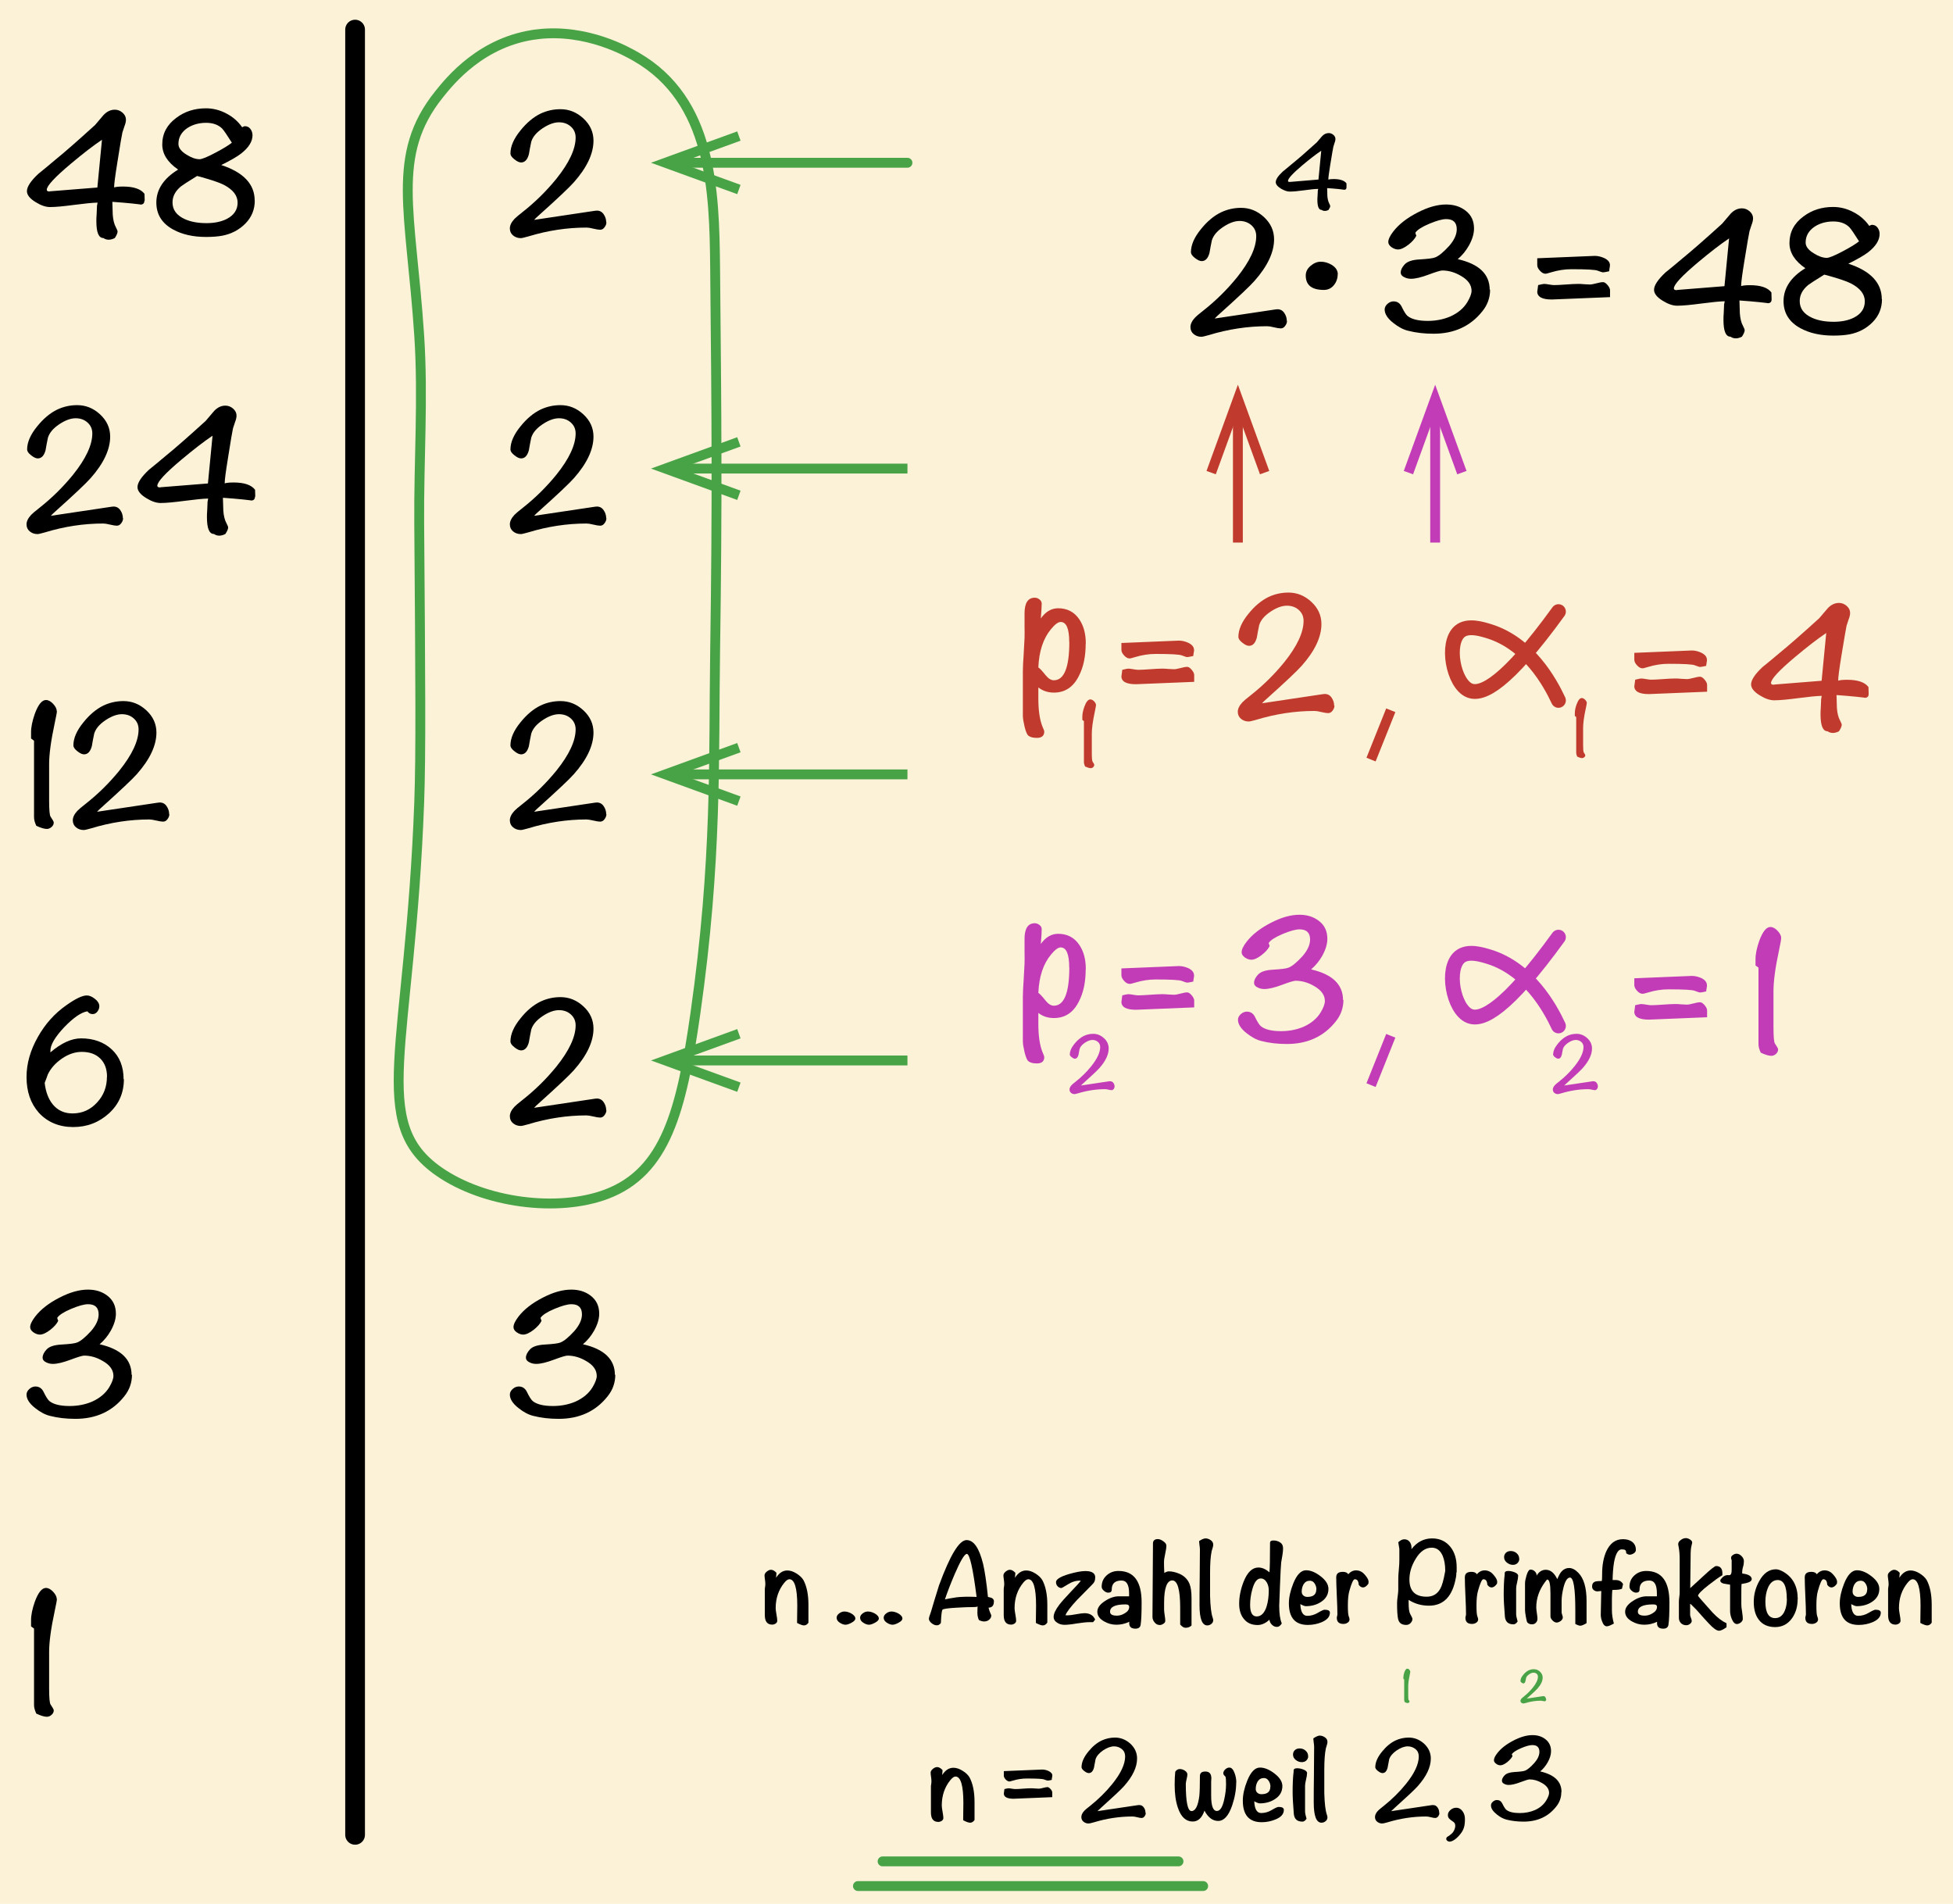 <?xml version="1.0" encoding="UTF-8"?>
<svg id="Ebene_1" data-name="Ebene 1" xmlns="http://www.w3.org/2000/svg" viewBox="0 0 198 193">
  <rect width="198" height="193" fill="#fbf2d8"/>
  <g>
    <path d="M14.64,20.34c0,.27-.14.4-.41.4.12,0-.15-.04-.82-.11-.6-.06-1.27-.12-2.02-.17.01.44.02.88.04,1.31.04.52.14.95.32,1.27.11.21.17.36.17.43,0,.15-.09.37-.28.66-.21.11-.42.17-.62.17s-.38-.06-.54-.17c-.48,0-.71-.57-.71-1.71,0-.16,0-.41.03-.74.02-.33.03-.58.03-.74,0-.05,0-.12.03-.21.02-.09.03-.15.03-.19-.51.01-1.3.09-2.37.23-1.07.14-1.88.22-2.45.22-.42,0-.91-.16-1.44-.49-.6-.36-.9-.74-.9-1.12,0-.45.39-1.04,1.16-1.76.59-.47,1.17-.96,1.74-1.44.93-.75,2.26-1.92,4.01-3.51.29-.34.57-.68.86-1.01.34-.36.72-.54,1.14-.54.29,0,.55.1.78.3.23.2.35.44.35.71,0,.19-.05.41-.15.66l-.21.64c-.05.2-.23,1.23-.52,3.09-.21,1.3-.32,2.12-.32,2.48.19-.06.49-.09.9-.09,1.09,0,1.81.25,2.18.74l.02.7ZM10.35,14.16c-.88.59-1.93,1.4-3.17,2.44-1.62,1.36-2.44,2.24-2.44,2.64,0,.11.09.17.26.17l.11-.02,4.76-.38.47-4.86Z"/>
    <path d="M25.83,20.33c0,.91-.32,1.69-.95,2.33-.63.64-1.41,1.05-2.33,1.23-.48.09-1.02.13-1.65.13-1.31,0-2.43-.25-3.34-.75-1.14-.62-1.71-1.54-1.71-2.74,0-1.32.74-2.44,2.21-3.34-1.08-.74-1.61-1.59-1.61-2.55,0-1.1.48-2,1.43-2.7.85-.64,1.85-.96,3-.96.71,0,1.4.17,2.06.52.66.34,1.2.81,1.61,1.4.14-.08.23-.11.26-.11.24,0,.43.09.57.27.14.18.22.4.22.65,0,.64-.39,1.26-1.16,1.86-.4.31-1.07.7-2.01,1.16,2.26.74,3.39,1.94,3.39,3.6ZM24.09,20.55c0-.73-.47-1.33-1.41-1.82-.45-.23-1.24-.49-2.38-.81-.06-.02-.17-.05-.32-.08-.94.58-1.48.93-1.63,1.05-.58.48-.86,1.02-.86,1.63,0,.75.41,1.31,1.24,1.69.61.28,1.35.41,2.21.41.8,0,1.49-.14,2.06-.43.72-.38,1.09-.92,1.09-1.65ZM23.51,14.47c-.49-.78-.82-1.26-.99-1.44-.4-.39-.94-.58-1.63-.58s-1.34.17-1.88.52c-.61.41-.92.95-.92,1.62,0,.39.27.75.81,1.08.49.31.93.47,1.33.47.25,0,.81-.23,1.67-.69.79-.42,1.32-.75,1.61-.99Z"/>
    <path d="M12.48,52.52c0,.18-.06.35-.19.52-.12.17-.27.25-.45.25-.15,0-.38-.04-.68-.11-.31-.08-.54-.11-.7-.11-1.98,0-3.94.3-5.91.9-.39.11-.64.17-.75.17-.3,0-.56-.09-.78-.27-.22-.18-.33-.42-.33-.72s.16-.63.47-.96c.11-.12.39-.36.84-.71,1.28-1.01,2.41-2.13,3.41-3.36,1.3-1.62,1.95-3.02,1.95-4.18,0-.46-.17-.83-.5-1.12s-.73-.42-1.19-.42c-.51,0-1.07.21-1.68.62-.61.41-.98.86-1.13,1.35-.09.42-.17.85-.24,1.27-.15.55-.41.83-.79.83-.19,0-.42-.11-.68-.32-.27-.21-.4-.41-.4-.58,0-.74.34-1.52,1.03-2.36.62-.77,1.3-1.34,2.02-1.69.64-.3,1.31-.45,2.02-.45.88,0,1.65.31,2.33.94.68.63,1.02,1.38,1.02,2.25,0,1.31-.66,2.72-1.99,4.22-.45.51-1.63,1.63-3.54,3.34-.19.16-.35.32-.49.47l6.15-.92c.06-.01.13-.02.21-.02.29,0,.52.12.69.37.17.24.26.52.26.82Z"/>
    <path d="M25.85,50.34c0,.27-.14.4-.41.4.12,0-.15-.04-.82-.11-.6-.06-1.27-.12-2.02-.17.01.44.02.88.04,1.31.04.52.14.95.32,1.27.11.21.17.36.17.43,0,.15-.09.37-.28.66-.21.11-.42.17-.62.17s-.38-.06-.54-.17c-.48,0-.71-.57-.71-1.71,0-.16,0-.41.03-.74.02-.33.03-.58.03-.74,0-.05,0-.12.03-.21.02-.09.03-.15.03-.19-.51.01-1.3.09-2.37.23-1.07.14-1.88.22-2.45.22-.42,0-.91-.16-1.44-.49-.6-.36-.9-.74-.9-1.12,0-.45.39-1.04,1.16-1.76.59-.47,1.17-.96,1.74-1.44.93-.75,2.26-1.92,4.01-3.51.29-.34.57-.68.86-1.01.34-.36.72-.54,1.14-.54.29,0,.55.1.78.3.23.2.35.44.35.71,0,.19-.05.41-.15.66l-.21.64c-.05.2-.23,1.23-.52,3.09-.21,1.3-.32,2.12-.32,2.48.19-.06.49-.09.9-.09,1.09,0,1.81.25,2.18.74l.02.7ZM21.56,44.16c-.88.59-1.93,1.4-3.17,2.44-1.62,1.36-2.44,2.24-2.44,2.64,0,.11.09.17.26.17l.11-.02,4.76-.38.47-4.86Z"/>
    <path d="M5.77,72.08c0,.14-.08.56-.23,1.26-.38,1.76-.56,3.14-.56,4.12v3.68c0,.97.05,1.52.15,1.65.21.31.32.51.32.58,0,.18-.07.33-.22.46-.14.13-.3.2-.48.2-.26,0-.62-.11-1.07-.32-.15-.33-.23-.61-.23-.86v-7.76l-.3-.23v-.6c-.01-.52.12-1.17.39-1.93.34-.91.71-1.37,1.12-1.37.24,0,.48.13.72.38.24.26.37.5.37.74Z"/>
    <path d="M17.17,82.52c0,.18-.06.35-.19.52-.12.17-.27.25-.45.25-.15,0-.38-.04-.68-.11-.31-.07-.54-.11-.7-.11-1.98,0-3.94.3-5.91.9-.39.11-.64.17-.75.17-.3,0-.56-.09-.78-.27-.22-.18-.33-.42-.33-.72s.16-.63.47-.96c.11-.12.39-.36.84-.71,1.28-1.01,2.41-2.13,3.41-3.36,1.3-1.62,1.95-3.02,1.95-4.18,0-.46-.17-.83-.5-1.12s-.73-.42-1.19-.42c-.51,0-1.07.21-1.68.62-.61.41-.98.86-1.13,1.35-.09.42-.17.85-.24,1.27-.15.55-.41.83-.79.83-.19,0-.42-.11-.68-.32-.27-.21-.4-.41-.4-.58,0-.74.34-1.52,1.03-2.36.62-.77,1.3-1.34,2.02-1.69.64-.3,1.31-.45,2.02-.45.88,0,1.65.31,2.33.94.68.63,1.02,1.38,1.02,2.25,0,1.31-.66,2.72-1.99,4.22-.45.51-1.63,1.62-3.54,3.34-.19.16-.35.32-.49.47l6.15-.92c.06-.01.13-.02.21-.02.29,0,.52.12.69.37.17.24.26.52.26.82Z"/>
    <path d="M12.56,109.39c0,1.39-.5,2.54-1.51,3.47-1.01.92-2.22,1.39-3.63,1.39s-2.61-.49-3.49-1.46c-.83-.94-1.24-2.14-1.24-3.61,0-1.37.39-2.73,1.16-4.08.73-1.29,1.67-2.35,2.85-3.18.94-.67,1.64-1.01,2.1-1.01.26,0,.54.12.83.35.29.23.44.48.44.74,0,.2-.07.38-.2.55-.13.17-.29.25-.48.25-.21,0-.39-.09-.53-.28-.61.09-1.39.62-2.34,1.6-.96,1.02-1.43,1.83-1.41,2.43v.13c1.11-.95,2.15-1.42,3.11-1.42,1.27,0,2.31.38,3.11,1.12s1.2,1.76,1.2,3.02ZM10.85,109.16c0-.79-.23-1.41-.69-1.86-.46-.45-1.08-.67-1.87-.67-.67,0-1.34.22-2,.67s-1.14.99-1.44,1.61c-.06.19-.17.48-.32.86.1.9.37,1.62.8,2.16.5.62,1.17.94,2.02.94,1,0,1.83-.38,2.5-1.12.66-.71.99-1.58.99-2.59Z"/>
    <path d="M13.38,139.35c0,.82-.26,1.56-.79,2.21-1.2,1.51-2.85,2.27-4.95,2.27-.94,0-1.79-.1-2.57-.3-.5-.12-1-.39-1.5-.79-.59-.46-.88-.92-.88-1.37,0-.21.1-.4.29-.57.19-.17.4-.25.61-.25.36,0,.63.17.81.51.24.5.44.82.6.96.41.34,1.1.51,2.06.51.82,0,1.59-.15,2.29-.45.77-.35,1.36-.84,1.74-1.48.27-.46.41-.84.41-1.12,0-.6-.36-1.11-1.09-1.52-.61-.36-1.24-.54-1.88-.54-.18,0-.64.14-1.39.42s-1.34.42-1.78.42c-.24,0-.46-.05-.66-.15-.25-.11-.38-.27-.38-.49,0-.26.14-.54.41-.83.27-.29.77-.45,1.48-.49.88-.05,1.41-.12,1.61-.21.38-.15.84-.54,1.41-1.16.51-.59.77-1.15.77-1.69,0-.69-.36-1.03-1.07-1.03-.4,0-.97.16-1.71.47-.74.31-1.21.61-1.41.9v.06s.03.1.09.26c-.14.29-.4.59-.79.9-.43.33-.78.49-1.07.49-.21,0-.43-.08-.65-.23s-.33-.33-.33-.53c0-.27.17-.63.51-1.07.55-.71,1.36-1.35,2.43-1.9,1.07-.56,2.04-.83,2.92-.83.79,0,1.44.21,1.97.62.57.44.86,1.04.86,1.82,0,.53-.17,1.09-.51,1.71-.31.55-.69,1.01-1.14,1.39,2.16.49,3.24,1.53,3.24,3.11Z"/>
    <path d="M5.77,162.08c0,.14-.08.56-.23,1.26-.38,1.76-.56,3.14-.56,4.12v3.68c0,.97.05,1.52.15,1.65.21.31.32.51.32.58,0,.18-.07.33-.22.46-.14.13-.3.2-.48.2-.26,0-.62-.11-1.07-.32-.15-.33-.23-.61-.23-.86v-7.76l-.3-.22v-.6c-.01-.52.12-1.17.39-1.93.34-.91.71-1.37,1.12-1.37.24,0,.48.13.72.38.24.26.37.5.37.74Z"/>
  </g>
  <g>
    <path d="M61.48,22.52c0,.18-.06.35-.19.52-.12.17-.27.25-.45.25-.15,0-.38-.04-.68-.11-.31-.08-.54-.11-.7-.11-1.98,0-3.94.3-5.91.9-.39.11-.64.17-.75.17-.3,0-.56-.09-.78-.27-.22-.18-.33-.42-.33-.72s.16-.63.47-.96c.11-.12.39-.36.84-.71,1.28-1.01,2.41-2.13,3.41-3.36,1.3-1.62,1.95-3.02,1.95-4.18,0-.46-.17-.83-.5-1.12s-.73-.42-1.19-.42c-.51,0-1.07.21-1.68.62-.61.41-.98.86-1.13,1.35-.09.42-.17.85-.24,1.27-.15.55-.41.83-.79.83-.19,0-.42-.11-.68-.32-.27-.21-.4-.41-.4-.58,0-.74.34-1.52,1.03-2.36.62-.77,1.3-1.34,2.02-1.69.64-.3,1.31-.45,2.02-.45.88,0,1.65.31,2.33.94.68.63,1.02,1.38,1.02,2.25,0,1.31-.66,2.72-1.99,4.22-.45.51-1.63,1.63-3.54,3.34-.19.16-.35.32-.49.47l6.15-.92c.06-.01.13-.02.21-.02.29,0,.52.12.69.37.17.24.26.52.26.82Z"/>
    <path d="M61.48,52.52c0,.18-.06.35-.19.52-.12.17-.27.25-.45.25-.15,0-.38-.04-.68-.11-.31-.08-.54-.11-.7-.11-1.98,0-3.94.3-5.91.9-.39.11-.64.17-.75.17-.3,0-.56-.09-.78-.27-.22-.18-.33-.42-.33-.72s.16-.63.47-.96c.11-.12.39-.36.84-.71,1.28-1.01,2.41-2.13,3.41-3.36,1.3-1.62,1.95-3.02,1.95-4.18,0-.46-.17-.83-.5-1.12s-.73-.42-1.19-.42c-.51,0-1.07.21-1.68.62-.61.41-.98.86-1.13,1.35-.09.42-.17.85-.24,1.27-.15.55-.41.83-.79.83-.19,0-.42-.11-.68-.32-.27-.21-.4-.41-.4-.58,0-.74.34-1.52,1.03-2.36.62-.77,1.3-1.34,2.02-1.69.64-.3,1.31-.45,2.02-.45.88,0,1.65.31,2.33.94.68.63,1.02,1.38,1.02,2.25,0,1.31-.66,2.72-1.99,4.22-.45.51-1.63,1.63-3.54,3.34-.19.16-.35.32-.49.47l6.15-.92c.06-.01.13-.02.21-.02.29,0,.52.12.69.37.17.24.26.52.26.82Z"/>
    <path d="M61.48,82.52c0,.18-.06.35-.19.52-.12.17-.27.25-.45.25-.15,0-.38-.04-.68-.11-.31-.07-.54-.11-.7-.11-1.98,0-3.94.3-5.91.9-.39.11-.64.17-.75.17-.3,0-.56-.09-.78-.27-.22-.18-.33-.42-.33-.72s.16-.63.47-.96c.11-.12.39-.36.84-.71,1.28-1.01,2.41-2.13,3.41-3.36,1.3-1.62,1.95-3.02,1.95-4.18,0-.46-.17-.83-.5-1.12s-.73-.42-1.19-.42c-.51,0-1.07.21-1.68.62-.61.41-.98.86-1.13,1.35-.09.42-.17.85-.24,1.27-.15.55-.41.83-.79.83-.19,0-.42-.11-.68-.32-.27-.21-.4-.41-.4-.58,0-.74.34-1.52,1.03-2.36.62-.77,1.3-1.34,2.02-1.69.64-.3,1.31-.45,2.02-.45.88,0,1.65.31,2.33.94.68.63,1.02,1.38,1.02,2.25,0,1.31-.66,2.72-1.99,4.22-.45.51-1.63,1.62-3.54,3.34-.19.16-.35.32-.49.47l6.15-.92c.06-.01.13-.02.21-.02.29,0,.52.12.69.37.17.24.26.52.26.82Z"/>
    <path d="M61.48,112.52c0,.18-.06.35-.19.52-.12.17-.27.25-.45.25-.15,0-.38-.04-.68-.11-.31-.07-.54-.11-.7-.11-1.98,0-3.94.3-5.91.9-.39.11-.64.17-.75.17-.3,0-.56-.09-.78-.27-.22-.18-.33-.42-.33-.72s.16-.63.47-.96c.11-.12.39-.36.84-.71,1.28-1.01,2.41-2.13,3.41-3.36,1.3-1.62,1.95-3.02,1.95-4.18,0-.46-.17-.83-.5-1.12s-.73-.42-1.19-.42c-.51,0-1.07.21-1.68.62-.61.41-.98.86-1.13,1.35-.09.43-.17.85-.24,1.28-.15.55-.41.83-.79.83-.19,0-.42-.11-.68-.32-.27-.21-.4-.41-.4-.58,0-.74.34-1.52,1.03-2.36.62-.78,1.3-1.34,2.02-1.69.64-.3,1.31-.45,2.02-.45.88,0,1.65.31,2.33.94.68.62,1.02,1.38,1.02,2.25,0,1.31-.66,2.72-1.99,4.22-.45.51-1.63,1.62-3.54,3.34-.19.16-.35.32-.49.47l6.15-.92c.06-.01.13-.02.21-.02.29,0,.52.12.69.37.17.24.26.52.26.82Z"/>
    <path d="M62.38,139.35c0,.82-.26,1.56-.79,2.21-1.2,1.51-2.85,2.27-4.95,2.27-.94,0-1.79-.1-2.57-.3-.5-.12-1-.39-1.5-.79-.59-.46-.88-.92-.88-1.37,0-.21.1-.4.29-.57.19-.17.4-.25.61-.25.36,0,.63.17.81.51.24.5.44.82.6.96.41.34,1.1.51,2.06.51.82,0,1.59-.15,2.29-.45.77-.35,1.36-.84,1.74-1.48.27-.46.41-.84.41-1.12,0-.6-.36-1.11-1.09-1.52-.61-.36-1.24-.54-1.88-.54-.18,0-.64.14-1.39.42s-1.34.42-1.78.42c-.24,0-.46-.05-.66-.15-.25-.11-.38-.27-.38-.49,0-.26.14-.54.41-.83.27-.29.77-.45,1.48-.49.88-.05,1.41-.12,1.61-.21.38-.15.84-.54,1.41-1.16.51-.59.77-1.15.77-1.69,0-.69-.36-1.03-1.07-1.03-.4,0-.97.16-1.71.47-.74.31-1.21.61-1.41.9v.06s.03.1.09.26c-.14.29-.4.59-.79.9-.43.33-.78.49-1.07.49-.21,0-.43-.08-.65-.23s-.33-.33-.33-.53c0-.27.17-.63.51-1.07.55-.71,1.36-1.35,2.43-1.9,1.07-.56,2.04-.83,2.92-.83.79,0,1.44.21,1.97.62.57.44.86,1.04.86,1.82,0,.53-.17,1.09-.51,1.71-.31.55-.69,1.01-1.14,1.39,2.16.49,3.24,1.53,3.24,3.11Z"/>
  </g>
  <g>
    <path d="M130.48,32.52c0,.18-.06.35-.19.52-.12.17-.27.25-.45.25-.15,0-.38-.04-.68-.11-.31-.08-.54-.11-.7-.11-1.98,0-3.94.3-5.91.9-.39.11-.64.17-.75.17-.3,0-.56-.09-.78-.27-.22-.18-.33-.42-.33-.72s.16-.63.47-.96c.11-.12.39-.36.84-.71,1.28-1.01,2.41-2.13,3.41-3.36,1.3-1.62,1.95-3.02,1.95-4.18,0-.46-.17-.83-.5-1.12-.33-.28-.73-.42-1.19-.42-.51,0-1.07.21-1.68.62s-.98.86-1.13,1.35c-.09.42-.17.85-.24,1.27-.15.55-.41.83-.79.83-.19,0-.42-.11-.69-.32-.27-.21-.4-.41-.4-.58,0-.74.34-1.52,1.03-2.36.62-.77,1.3-1.34,2.03-1.69.64-.3,1.31-.45,2.02-.45.88,0,1.65.31,2.33.94.68.63,1.02,1.38,1.02,2.25,0,1.31-.66,2.72-1.99,4.22-.45.51-1.63,1.63-3.54,3.34-.19.16-.35.32-.49.47l6.15-.92c.06-.01.13-.02.21-.02.29,0,.52.12.69.37.17.24.26.52.26.82Z"/>
    <path d="M135.62,27.79c0,.43-.13.8-.39,1.12-.26.32-.6.48-1.01.48-1.23,0-1.84-.49-1.84-1.46,0-.38.16-.7.49-.98s.67-.42,1.03-.42c.39,0,.76.11,1.11.32.41.25.62.57.62.96Z"/>
    <path d="M151.07,29.35c0,.83-.26,1.56-.79,2.21-1.2,1.51-2.85,2.27-4.95,2.27-.94,0-1.79-.1-2.57-.3-.5-.12-1-.39-1.5-.79-.59-.46-.88-.92-.88-1.37,0-.21.1-.4.29-.57.19-.17.4-.25.61-.25.36,0,.63.17.81.51.24.5.44.82.6.96.41.34,1.1.51,2.06.51.82,0,1.59-.15,2.29-.45.78-.35,1.36-.84,1.74-1.48.27-.46.41-.84.41-1.12,0-.6-.36-1.11-1.09-1.52-.61-.36-1.24-.54-1.88-.54-.17,0-.64.14-1.39.42s-1.34.42-1.78.42c-.24,0-.46-.05-.66-.15-.25-.11-.38-.27-.38-.49,0-.26.14-.54.41-.83.28-.29.77-.45,1.48-.49.88-.05,1.41-.12,1.61-.21.38-.15.84-.54,1.41-1.16.51-.59.77-1.15.77-1.69,0-.69-.36-1.03-1.07-1.03-.4,0-.97.16-1.71.47-.74.31-1.21.61-1.41.9v.06s.03.1.09.26c-.14.29-.4.59-.79.9-.43.33-.78.49-1.07.49-.21,0-.43-.08-.65-.23-.22-.16-.33-.33-.33-.53,0-.27.17-.63.51-1.07.55-.71,1.36-1.35,2.43-1.9,1.07-.56,2.04-.83,2.92-.83.79,0,1.44.21,1.97.62.58.44.86,1.04.86,1.82,0,.52-.17,1.09-.51,1.71-.31.55-.69,1.01-1.14,1.39,2.16.49,3.24,1.52,3.24,3.11Z"/>
    <path d="M163.22,26.86c0,.09-.01.19-.04.32-.02.16-.04.27-.04.32-.33.07-.53.11-.62.11-.07,0-.26-.06-.54-.17-.24-.1-1.12-.15-2.66-.15-.7,0-1.39.11-2.08.32l-.21.06c-.16.05-.28.08-.34.08-.19,0-.38-.1-.56-.3-.19-.2-.28-.39-.28-.58v-.69c3.84-.16,5.78-.24,5.83-.24.33,0,.65.08.98.23.38.19.56.42.56.71ZM163.22,30.12c-3.8.16-5.76.24-5.89.24-.99,0-1.48-.27-1.48-.81,0,.05.03-.17.09-.65.33-.08.53-.12.6-.12.11,0,.28.02.51.06.22.04.39.06.51.06.26,0,.66-.02,1.2-.06.54-.04.94-.06,1.22-.06.14,0,.34,0,.61.03.27.02.47.03.59.03.15,0,.37-.04.67-.12.29-.08.52-.12.67-.12.14,0,.29.1.46.3.17.2.25.38.25.52v.69Z"/>
    <path d="M179.61,30.34c0,.27-.14.4-.41.4.12,0-.15-.04-.83-.11-.6-.06-1.27-.12-2.02-.17.01.44.02.88.04,1.31.04.52.14.95.32,1.27.11.21.17.36.17.43,0,.15-.09.37-.28.66-.21.11-.42.17-.62.17s-.38-.06-.54-.17c-.48,0-.71-.57-.71-1.71,0-.16,0-.41.03-.74.02-.33.03-.58.03-.74,0-.05,0-.12.03-.21s.03-.15.03-.19c-.51.01-1.3.09-2.37.23-1.07.14-1.88.22-2.45.22-.42,0-.91-.16-1.44-.49-.6-.36-.9-.74-.9-1.12,0-.45.39-1.04,1.16-1.76.59-.47,1.17-.96,1.74-1.44.92-.75,2.26-1.92,4.01-3.51.29-.34.58-.68.86-1.01.34-.36.72-.54,1.14-.54.29,0,.55.1.78.3.23.2.35.44.35.71,0,.19-.05.41-.15.66l-.21.64c-.05.2-.23,1.23-.53,3.09-.21,1.3-.32,2.12-.32,2.48.19-.06.49-.09.9-.09,1.09,0,1.81.25,2.17.74l.02.7ZM175.31,24.16c-.88.59-1.93,1.4-3.17,2.44-1.62,1.36-2.44,2.24-2.44,2.64,0,.11.09.17.26.17l.11-.02,4.76-.38.47-4.86Z"/>
    <path d="M190.8,30.33c0,.91-.32,1.69-.95,2.33-.63.64-1.41,1.05-2.33,1.23-.48.09-1.03.13-1.65.13-1.31,0-2.42-.25-3.34-.75-1.14-.62-1.71-1.54-1.71-2.74,0-1.32.74-2.44,2.21-3.34-1.08-.74-1.61-1.59-1.61-2.55,0-1.1.47-2,1.42-2.7.85-.64,1.85-.96,3-.96.71,0,1.4.17,2.06.52.66.34,1.2.81,1.61,1.4.14-.08.22-.11.26-.11.24,0,.43.09.57.27s.22.4.22.65c0,.64-.39,1.26-1.16,1.86-.4.31-1.07.7-2.01,1.16,2.26.74,3.39,1.94,3.39,3.6ZM189.06,30.55c0-.73-.47-1.33-1.41-1.82-.45-.23-1.24-.49-2.38-.81-.06-.02-.17-.05-.32-.08-.94.58-1.48.93-1.63,1.05-.58.48-.86,1.02-.86,1.63,0,.75.41,1.31,1.24,1.69.61.28,1.35.41,2.21.41.8,0,1.49-.14,2.06-.43.73-.38,1.09-.92,1.09-1.65ZM188.48,24.47c-.49-.78-.82-1.26-.99-1.44-.4-.39-.94-.58-1.63-.58s-1.34.17-1.88.52c-.61.41-.92.95-.92,1.62,0,.39.27.75.81,1.08.49.31.93.47,1.33.47.25,0,.81-.23,1.67-.69.79-.42,1.32-.75,1.61-.99Z"/>
  </g>
  <path d="M110.07,65.24c0,1.27-.22,2.36-.67,3.24-.56,1.15-1.41,1.73-2.55,1.73-.61,0-1.14-.18-1.58-.52v1.12c0,1.2.14,2.14.41,2.83.12.27.19.45.19.52,0,.42-.25.64-.75.64-.38,0-.66-.07-.84-.21-.14-.09-.28-.4-.41-.94-.11-.48-.17-.84-.17-1.09v-4.52c0-.41.03-.98.08-1.69.05-.8.08-1.36.09-1.67.01-.31.01-.72,0-1.24v-1.26c0-1.06.35-1.59,1.04-1.59.17,0,.33.06.48.18s.22.26.22.42c0,.27-.03.77-.09,1.5.49-.69,1.08-1.03,1.76-1.03.92,0,1.64.38,2.14,1.12.44.65.66,1.46.66,2.44ZM108.4,65.07c0-1.35-.29-2.02-.87-2.02-.25,0-.58.24-.98.73-.78.94-1.21,2.23-1.28,3.88.14.08.38.34.74.79.28.34.55.51.83.51,1.04,0,1.57-1.29,1.57-3.88Z" fill="#c03b2d"/>
  <g>
    <path d="M121.06,65.86c0,.09-.01.19-.04.32-.03.16-.04.27-.04.32-.33.07-.53.11-.62.11-.08,0-.26-.06-.54-.17-.24-.1-1.12-.15-2.66-.15-.7,0-1.39.11-2.08.32l-.21.06c-.16.05-.28.08-.34.08-.19,0-.38-.1-.56-.3-.19-.2-.28-.39-.28-.58v-.69c3.84-.16,5.78-.24,5.83-.24.32,0,.65.08.97.23.38.19.56.42.56.71ZM121.06,69.12c-3.8.16-5.76.24-5.89.24-.99,0-1.48-.27-1.48-.81,0,.05.03-.17.09-.65.33-.08.53-.12.6-.12.11,0,.28.02.51.06.23.04.39.06.51.06.26,0,.66-.02,1.2-.06.54-.04.94-.06,1.22-.06.14,0,.34,0,.61.03.27.02.47.03.59.03.15,0,.37-.04.67-.12.29-.08.52-.12.67-.12.14,0,.29.1.46.3.17.2.25.38.25.52v.69Z" fill="#c03b2d"/>
    <path d="M135.29,71.52c0,.18-.06.35-.19.52-.12.17-.28.25-.45.25-.15,0-.38-.04-.69-.11-.31-.08-.54-.11-.7-.11-1.97,0-3.94.3-5.91.9-.39.11-.64.17-.75.17-.3,0-.56-.09-.78-.27-.22-.18-.33-.42-.33-.72s.16-.63.47-.96c.11-.12.39-.36.84-.71,1.28-1.01,2.41-2.13,3.41-3.36,1.3-1.62,1.95-3.02,1.95-4.18,0-.46-.17-.83-.5-1.12s-.73-.42-1.19-.42c-.51,0-1.07.21-1.68.62-.61.41-.98.86-1.13,1.35-.09.42-.17.85-.24,1.27-.15.55-.41.83-.79.83-.19,0-.42-.11-.68-.32-.27-.21-.4-.41-.4-.58,0-.74.34-1.52,1.03-2.36.62-.77,1.3-1.34,2.02-1.69.64-.3,1.31-.45,2.02-.45.88,0,1.65.31,2.33.94.68.63,1.02,1.38,1.02,2.25,0,1.31-.66,2.72-1.99,4.22-.45.51-1.63,1.63-3.54,3.34-.19.16-.35.32-.49.47l6.15-.92c.06-.01.13-.02.21-.02.29,0,.52.12.69.37.17.24.26.52.26.82Z" fill="#c03b2d"/>
  </g>
  <path d="M111.11,71.5c0,.07-.04.3-.12.67-.2.94-.3,1.67-.3,2.2v1.96c0,.52.03.81.08.88.11.17.17.27.17.31,0,.09-.04.18-.11.25-.08.07-.16.1-.25.1-.14,0-.33-.06-.57-.17-.08-.17-.12-.33-.12-.46v-4.14l-.16-.12v-.32c0-.28.06-.62.21-1.03.18-.49.38-.73.6-.73.13,0,.26.07.39.2.13.14.19.27.19.4Z" fill="#c03b2d"/>
  <line x1="36" y1="3" x2="36" y2="186" fill="none" stroke="#000" stroke-linecap="round" stroke-miterlimit="10" stroke-width="2"/>
  <path d="M54.5,3.47c-5.65.67-8.88,4.71-10,6.11-4.92,6.15-2.84,11.79-2,24.43.42,6.35-.05,12.73,0,19.09.12,15.64.18,23.45,0,28.25-.93,25.04-5.15,32.43,2,37.41,4.56,3.18,12.04,4.17,17,2.29,5.98-2.27,7.59-8.44,9-18.32,2.22-15.6,1.84-25.81,2-36.65.23-15.72.15-23.46,0-38.94-.08-7.85-.32-16.96-8-21.38-.88-.51-5.01-2.88-10-2.29Z" fill="none" stroke="#48a346" stroke-miterlimit="10"/>
  <g>
    <line x1="92" y1="16.5" x2="68.83" y2="16.5" fill="none" stroke="#48a346" stroke-linecap="round" stroke-linejoin="round"/>
    <polygon points="74.74 13.32 75.08 14.26 68.92 16.5 75.08 18.74 74.74 19.68 66 16.5 74.74 13.32" fill="#48a346"/>
  </g>
  <g>
    <line x1="125.5" y1="55" x2="125.5" y2="41.83" fill="none" stroke="#c03b2d" stroke-miterlimit="10"/>
    <polygon points="128.68 47.74 127.74 48.08 125.5 41.92 123.26 48.08 122.32 47.74 125.5 39 128.68 47.74" fill="#c03b2d"/>
  </g>
  <g>
    <line x1="145.5" y1="55" x2="145.5" y2="41.83" fill="none" stroke="#c23bb7" stroke-miterlimit="10"/>
    <polygon points="148.68 47.74 147.74 48.08 145.5 41.92 143.26 48.08 142.32 47.74 145.5 39 148.68 47.74" fill="#c23bb7"/>
  </g>
  <g>
    <line x1="92" y1="47.5" x2="68.83" y2="47.5" fill="none" stroke="#48a346" stroke-miterlimit="10"/>
    <polygon points="74.74 44.32 75.08 45.26 68.92 47.5 75.08 49.74 74.74 50.68 66 47.5 74.74 44.32" fill="#48a346"/>
  </g>
  <g>
    <line x1="92" y1="78.5" x2="68.83" y2="78.5" fill="none" stroke="#48a346" stroke-miterlimit="10"/>
    <polygon points="74.74 75.32 75.08 76.26 68.92 78.5 75.08 80.74 74.74 81.68 66 78.5 74.74 75.32" fill="#48a346"/>
  </g>
  <g>
    <line x1="92" y1="107.5" x2="68.83" y2="107.5" fill="none" stroke="#48a346" stroke-miterlimit="10"/>
    <polygon points="74.74 104.32 75.08 105.26 68.92 107.5 75.08 109.74 74.74 110.68 66 107.5 74.74 104.32" fill="#48a346"/>
  </g>
  <g>
    <path d="M173.06,66.86c0,.09-.01.19-.04.32-.03.16-.04.27-.04.32-.33.07-.53.11-.62.11-.08,0-.26-.06-.54-.17-.24-.1-1.12-.15-2.66-.15-.7,0-1.39.11-2.08.32l-.21.06c-.16.05-.28.08-.34.08-.19,0-.38-.1-.56-.3-.19-.2-.28-.39-.28-.58v-.69c3.84-.16,5.78-.24,5.83-.24.32,0,.65.08.97.23.38.19.56.42.56.71ZM173.06,70.12c-3.8.16-5.76.24-5.89.24-.99,0-1.48-.27-1.48-.81,0,.05.03-.17.09-.65.33-.08.53-.12.6-.12.11,0,.28.02.51.06.23.04.39.06.51.06.26,0,.66-.02,1.2-.06.54-.04.94-.06,1.22-.06.14,0,.34,0,.61.03.27.02.47.03.59.03.15,0,.37-.04.67-.12.29-.08.52-.12.67-.12.14,0,.29.1.46.3.17.2.25.38.25.52v.69Z" fill="#c03b2d"/>
    <path d="M189.45,70.34c0,.27-.14.4-.41.4.12,0-.15-.04-.83-.11-.6-.06-1.27-.12-2.02-.17.01.44.02.88.04,1.31.04.52.14.95.32,1.27.11.21.17.36.17.43,0,.15-.09.37-.28.66-.21.11-.42.17-.62.17s-.38-.06-.54-.17c-.47,0-.71-.57-.71-1.71,0-.16,0-.41.03-.74.02-.33.03-.58.03-.74,0-.05,0-.12.03-.21.02-.09.03-.15.03-.19-.51.01-1.3.09-2.37.23-1.07.14-1.88.22-2.45.22-.43,0-.91-.16-1.44-.49-.6-.36-.9-.74-.9-1.12,0-.45.39-1.04,1.16-1.76.59-.47,1.17-.96,1.74-1.44.92-.75,2.26-1.92,4.01-3.51.29-.34.58-.68.86-1.01.34-.36.72-.54,1.14-.54.29,0,.55.1.78.3.23.2.35.44.35.71,0,.19-.05.41-.15.66l-.21.64c-.05.2-.22,1.23-.53,3.09-.21,1.3-.32,2.12-.32,2.48.19-.06.49-.09.9-.09,1.09,0,1.81.25,2.17.74l.02.7ZM185.16,64.16c-.88.59-1.93,1.4-3.17,2.44-1.62,1.36-2.44,2.24-2.44,2.64,0,.11.09.17.26.17l.11-.02,4.76-.38.47-4.86Z" fill="#c03b2d"/>
  </g>
  <path d="M113,110.15c0,.08-.03.16-.09.24-.06.08-.13.12-.21.12-.07,0-.18-.02-.32-.05-.14-.03-.25-.05-.33-.05-.92,0-1.84.14-2.76.42-.18.05-.3.08-.35.08-.14,0-.26-.04-.36-.13-.1-.08-.15-.2-.15-.34s.07-.29.22-.45c.05-.06.18-.17.39-.33.59-.47,1.13-.99,1.59-1.57.61-.76.91-1.41.91-1.95,0-.22-.08-.39-.23-.52-.15-.13-.34-.2-.55-.2-.24,0-.5.1-.78.29-.28.19-.46.4-.53.63-.04.2-.08.4-.11.59-.07.26-.19.39-.37.39-.09,0-.19-.05-.32-.15-.13-.1-.19-.19-.19-.27,0-.34.16-.71.48-1.1.29-.36.61-.62.95-.79.3-.14.61-.21.94-.21.41,0,.77.15,1.09.44.32.29.48.64.48,1.05,0,.61-.31,1.27-.93,1.97-.21.24-.76.76-1.65,1.56-.09.08-.16.15-.23.22l2.87-.43s.06,0,.1,0c.13,0,.24.06.32.17.08.11.12.24.12.38Z" fill="#c23bb7"/>
  <path d="M162,110.15c0,.08-.03.16-.09.24-.06.08-.13.12-.21.12-.07,0-.18-.02-.32-.05-.14-.03-.25-.05-.33-.05-.92,0-1.84.14-2.76.42-.18.05-.3.08-.35.08-.14,0-.26-.04-.36-.13-.1-.08-.15-.2-.15-.34s.07-.29.22-.45c.05-.06.18-.17.39-.33.59-.47,1.13-.99,1.59-1.57.61-.76.91-1.41.91-1.95,0-.22-.08-.39-.23-.52-.15-.13-.34-.2-.55-.2-.24,0-.5.1-.78.29-.28.19-.46.4-.53.63-.04.2-.08.4-.11.59-.07.26-.19.39-.37.39-.09,0-.19-.05-.32-.15-.13-.1-.19-.19-.19-.27,0-.34.16-.71.48-1.1.29-.36.61-.62.95-.79.3-.14.61-.21.94-.21.41,0,.77.15,1.09.44.32.29.48.64.48,1.05,0,.61-.31,1.27-.93,1.97-.21.24-.76.76-1.65,1.56-.09.08-.16.15-.23.22l2.87-.43s.06,0,.1,0c.13,0,.24.06.32.17.08.11.12.24.12.38Z" fill="#c23bb7"/>
  <path d="M160.87,71.28c0,.06-.04.26-.11.59-.18.82-.26,1.46-.26,1.93v1.71c0,.46.02.71.07.77.1.15.15.24.15.27,0,.08-.03.15-.1.21-.07.06-.14.09-.22.09-.12,0-.29-.05-.5-.15-.07-.15-.1-.29-.1-.4v-3.62l-.14-.1v-.28c0-.24.05-.55.18-.9.16-.43.33-.64.53-.64.11,0,.22.06.34.18.11.12.17.23.17.35Z" fill="#c03b2d"/>
  <path d="M158,62c-5.27,7.28-7.74,8.5-9,8-1.67-.66-2.43-4.82-1-6,.82-.68,2.22-.24,3,0,3.98,1.25,6.13,5.13,7,7" fill="none" stroke="#c03b2d" stroke-linecap="round" stroke-miterlimit="10" stroke-width="1.5"/>
  <path d="M139,77c.67-1.67,1.33-3.33,2-5" fill="none" stroke="#c03b2d" stroke-miterlimit="10"/>
  <g>
    <path d="M121.06,98.86c0,.09-.01.19-.04.32-.03.16-.04.27-.04.32-.33.08-.53.11-.62.11-.08,0-.26-.06-.54-.17-.24-.1-1.12-.15-2.66-.15-.7,0-1.39.11-2.08.32l-.21.06c-.16.05-.28.07-.34.07-.19,0-.38-.1-.56-.3s-.28-.39-.28-.58v-.69c3.84-.16,5.78-.24,5.83-.24.32,0,.65.08.97.22.38.19.56.43.56.71ZM121.06,102.12c-3.8.16-5.76.24-5.89.24-.99,0-1.48-.27-1.48-.81,0,.05.03-.17.09-.65.33-.08.53-.12.6-.12.11,0,.28.02.51.06.23.04.39.06.51.06.26,0,.66-.02,1.2-.06.54-.04.94-.06,1.22-.06.14,0,.34,0,.61.03.27.02.47.03.59.03.15,0,.37-.04.67-.12.29-.08.52-.12.67-.12.14,0,.29.1.46.3.17.2.25.38.25.52v.69Z" fill="#c23bb7"/>
    <path d="M136.2,101.35c0,.82-.26,1.56-.79,2.21-1.2,1.51-2.85,2.27-4.95,2.27-.94,0-1.79-.1-2.57-.3-.5-.12-1-.39-1.5-.79-.59-.46-.88-.92-.88-1.37,0-.21.1-.4.29-.57.19-.17.4-.25.61-.25.36,0,.63.17.81.51.24.5.44.82.6.96.41.34,1.1.51,2.06.51.82,0,1.59-.15,2.29-.45.77-.35,1.36-.84,1.74-1.48.27-.46.41-.84.41-1.12,0-.6-.36-1.11-1.09-1.52-.61-.36-1.24-.54-1.88-.54-.18,0-.64.14-1.39.42s-1.34.42-1.78.42c-.24,0-.46-.05-.66-.15-.25-.11-.38-.27-.38-.49,0-.26.14-.54.41-.83.27-.29.77-.45,1.48-.49.88-.05,1.41-.12,1.61-.21.38-.15.84-.54,1.41-1.16.51-.59.77-1.15.77-1.69,0-.69-.36-1.03-1.07-1.03-.4,0-.97.16-1.71.47-.74.31-1.21.61-1.41.9v.06s.03.1.09.26c-.14.29-.4.59-.79.9-.42.33-.78.49-1.07.49-.21,0-.43-.08-.65-.23-.22-.16-.33-.33-.33-.53,0-.28.17-.63.51-1.07.55-.71,1.36-1.35,2.43-1.9,1.07-.56,2.04-.83,2.92-.83.79,0,1.44.21,1.97.62.58.44.86,1.04.86,1.82,0,.53-.17,1.09-.51,1.71-.31.55-.69,1.01-1.14,1.39,2.16.49,3.24,1.53,3.24,3.11Z" fill="#c23bb7"/>
  </g>
  <g>
    <path d="M173.06,99.86c0,.09-.01.19-.04.32-.03.16-.04.27-.04.32-.33.08-.53.11-.62.11-.08,0-.26-.06-.54-.17-.24-.1-1.12-.15-2.66-.15-.7,0-1.39.11-2.08.32l-.21.06c-.16.05-.28.07-.34.07-.19,0-.38-.1-.56-.3s-.28-.39-.28-.58v-.69c3.84-.16,5.78-.24,5.83-.24.32,0,.65.08.97.22.38.19.56.43.56.71ZM173.06,103.12c-3.8.16-5.76.24-5.89.24-.99,0-1.48-.27-1.48-.81,0,.05.03-.17.09-.65.33-.08.53-.12.6-.12.11,0,.28.02.51.06.23.04.39.06.51.06.26,0,.66-.02,1.2-.06.54-.04.94-.06,1.22-.06.14,0,.34,0,.61.03.27.02.47.03.59.03.15,0,.37-.04.67-.12.29-.08.52-.12.67-.12.14,0,.29.1.46.3.17.2.25.38.25.52v.69Z" fill="#c23bb7"/>
    <path d="M180.58,95.08c0,.14-.07.56-.22,1.26-.38,1.76-.56,3.14-.56,4.12v3.68c0,.97.05,1.53.15,1.65.21.31.32.51.32.58,0,.18-.07.33-.21.46-.14.13-.3.2-.48.2-.26,0-.62-.11-1.07-.32-.15-.32-.23-.61-.23-.86v-7.76l-.3-.22v-.6c-.01-.52.12-1.17.39-1.93.34-.91.71-1.37,1.12-1.37.24,0,.48.13.72.38s.37.5.37.74Z" fill="#c23bb7"/>
  </g>
  <path d="M110.07,98.24c0,1.28-.22,2.36-.67,3.24-.56,1.15-1.41,1.72-2.55,1.72-.61,0-1.14-.17-1.58-.52v1.12c0,1.2.14,2.14.41,2.83.12.28.19.45.19.53,0,.42-.25.64-.75.64-.38,0-.66-.07-.84-.21-.14-.09-.28-.4-.41-.94-.11-.48-.17-.84-.17-1.09v-4.52c0-.41.03-.97.08-1.69.05-.8.08-1.36.09-1.67s.01-.72,0-1.24v-1.26c0-1.06.35-1.59,1.04-1.59.17,0,.33.06.48.18s.22.26.22.42c0,.28-.03.78-.09,1.5.49-.69,1.08-1.03,1.76-1.03.92,0,1.64.38,2.14,1.12.44.65.66,1.46.66,2.44ZM108.4,98.07c0-1.35-.29-2.03-.87-2.03-.25,0-.58.24-.98.73-.78.94-1.21,2.23-1.28,3.88.14.08.38.34.74.79.28.34.55.51.83.51,1.04,0,1.57-1.29,1.57-3.88Z" fill="#c23bb7"/>
  <path d="M158,95c-5.27,7.28-7.74,8.5-9,8-1.67-.66-2.43-4.82-1-6,.82-.68,2.22-.24,3,0,3.98,1.25,6.13,5.13,7,7" fill="none" stroke="#c23bb7" stroke-linecap="round" stroke-miterlimit="10" stroke-width="1.5"/>
  <path d="M139,110c.67-1.67,1.33-3.33,2-5" fill="none" stroke="#c23bb7" stroke-miterlimit="10"/>
  <g>
    <path d="M98.81,184.48c-.12.19-.28.29-.46.29-.14,0-.38-.08-.7-.25v-.15c0-.18,0-.46.01-.81,0-.36.01-.62.01-.79,0-1.78-.27-2.68-.8-2.68-.15,0-.32.12-.51.35-.59.72-.88,1.58-.88,2.59,0,.14.03.35.08.63.05.28.08.49.08.63,0,.12-.05.21-.16.29-.11.07-.23.11-.35.11-.5,0-.75-.32-.75-.95v-2.61c0-.07,0-.16.03-.29.02-.13.02-.23.02-.29,0-.1-.01-.25-.04-.44s-.04-.33-.04-.42c0-.13.08-.26.23-.38.15-.12.29-.18.42-.18.18,0,.37.1.56.31l-.04.5c.31-.49.69-.74,1.14-.74.29,0,.6.1.92.3.33.2.56.42.71.67.34.63.51,1.47.51,2.5v1.81Z"/>
    <path d="M106.68,180.01c0,.06,0,.13-.03.21-.02.11-.02.18-.02.21-.22.05-.35.07-.41.07-.05,0-.17-.04-.36-.11-.16-.07-.75-.1-1.77-.1-.47,0-.93.07-1.39.21l-.14.04c-.11.03-.18.05-.22.05-.12,0-.25-.07-.38-.2-.12-.13-.19-.26-.19-.39v-.46c2.56-.11,3.85-.16,3.89-.16.22,0,.43.05.65.15.25.12.38.28.38.47ZM106.68,182.18c-2.53.11-3.84.16-3.92.16-.66,0-.99-.18-.99-.54,0,.03.02-.11.06-.44.22-.05.35-.08.4-.08.08,0,.19.01.34.04.15.02.26.04.34.04.18,0,.44-.01.8-.04.36-.03.63-.04.81-.04.09,0,.23,0,.41.02.18.01.31.02.39.02.1,0,.25-.03.44-.08.2-.05.34-.08.44-.08.09,0,.19.07.31.2s.17.25.17.35v.46Z"/>
    <path d="M116.16,183.78c0,.12-.04.23-.12.34-.08.11-.18.17-.3.17-.1,0-.25-.02-.46-.08-.2-.05-.36-.07-.47-.07-1.32,0-2.63.2-3.94.6-.26.07-.42.11-.5.11-.2,0-.37-.06-.52-.18-.15-.12-.22-.28-.22-.48s.1-.42.31-.64c.07-.08.26-.24.56-.47.85-.68,1.61-1.42,2.27-2.24.87-1.08,1.3-2.01,1.3-2.79,0-.31-.11-.56-.33-.74s-.49-.28-.79-.28c-.34,0-.71.14-1.12.41-.4.28-.66.58-.76.9-.06.28-.11.57-.16.85-.1.37-.28.55-.53.55-.12,0-.28-.07-.46-.21-.18-.14-.27-.27-.27-.39,0-.49.23-1.02.69-1.58.42-.52.87-.89,1.35-1.12.43-.2.88-.3,1.35-.3.58,0,1.1.21,1.56.62.45.42.68.92.68,1.5,0,.88-.44,1.81-1.33,2.81-.3.34-1.09,1.08-2.36,2.22-.12.11-.23.21-.33.31l4.1-.61s.09-.01.14-.01c.19,0,.35.08.46.24.12.16.17.34.17.54Z"/>
    <path d="M125.33,180.69c0,.75-.14,1.53-.41,2.33-.36,1.05-.83,1.57-1.42,1.57-.56,0-1.02-.35-1.39-1.04-.25.73-.65,1.1-1.19,1.1-.69,0-1.2-.47-1.51-1.42-.22-.65-.32-1.41-.32-2.29,0-.55.02-1,.06-1.34.12-.18.27-.27.46-.27.17,0,.34.05.51.16.17.11.26.24.26.39,0,.11-.03.27-.08.48-.05.21-.08.37-.08.48,0,1.83.19,2.75.58,2.75s.66-.51.79-1.53c.04-.38.06-1.05.06-2.01,0-.32.18-.47.55-.47.41,0,.61.23.61.69,0,.04,0,.1-.01.17,0,.08-.01.13-.01.16v1.41c0,1.05.19,1.57.58,1.57.33,0,.57-.38.74-1.15.12-.53.19-1.05.19-1.56,0-.43-.02-.69-.06-.76,0-.02-.05-.07-.14-.15-.05-.07-.08-.13-.08-.19,0-.15.07-.29.2-.41.13-.12.27-.18.42-.18.22,0,.4.2.54.6.11.31.16.61.16.9Z"/>
    <path d="M130.16,183.47c0,.42-.28.74-.85.97-.44.18-.9.28-1.39.28-1.28,0-1.92-.73-1.92-2.19,0-.6.15-1.27.44-2,.36-.9.79-1.35,1.3-1.35.46,0,.95.2,1.48.61s.79.83.79,1.27c0,.55-.25.99-.74,1.31-.43.29-.95.44-1.55.44-.12,0-.3-.07-.56-.21.03.79.27,1.19.7,1.19.37,0,.73-.1,1.08-.31s.58-.31.68-.31c.36,0,.54.1.54.3ZM128.8,181.11c0-.21-.06-.41-.18-.59s-.28-.28-.48-.28c-.28,0-.49.12-.64.36-.12.21-.19.46-.19.74,0,.16.05.29.16.39s.25.15.41.15c.61,0,.91-.25.91-.76Z"/>
    <path d="M132.51,179.76c0,.15-.03.36-.1.64-.07.27-.1.49-.1.64v2.58c0,.16.05.41.15.75-.13.19-.26.29-.42.29-.53,0-.82-.26-.87-.79-.08-.98-.12-1.71-.12-2.2,0-.82.03-1.52.1-2.07v-.12c0-.15.12-.23.35-.23.21,0,.41.04.62.12.26.09.4.23.4.4ZM132.63,178.01c0,.18-.06.33-.19.45-.12.12-.28.17-.46.17-.22,0-.42-.07-.61-.22s-.28-.33-.28-.55c0-.18.06-.33.19-.45.13-.12.29-.17.48-.17.23,0,.43.07.6.22s.26.33.26.56Z"/>
    <path d="M134.58,184.23c0,.15-.06.28-.18.38-.12.1-.26.16-.42.16-.53,0-.79-.69-.79-2.06,0-.62,0-1.56.02-2.81.01-1.25.02-2.19.02-2.81,0-.1-.01-.25-.04-.44-.02-.19-.04-.33-.04-.43.27-.18.49-.28.65-.28.18,0,.36.06.53.18s.25.27.25.46c0,.09-.02.2-.06.32-.06.2-.09.31-.1.33-.11.52-.16,1.25-.16,2.2v2.32c.03,1.05.11,1.78.26,2.2.04.12.06.21.06.27Z"/>
    <path d="M145.93,183.78c0,.12-.04.23-.12.34-.08.11-.18.17-.3.17-.1,0-.25-.02-.46-.08-.2-.05-.36-.07-.47-.07-1.32,0-2.63.2-3.94.6-.26.07-.42.11-.5.11-.2,0-.37-.06-.52-.18-.15-.12-.22-.28-.22-.48s.1-.42.31-.64c.08-.08.26-.24.56-.47.85-.68,1.61-1.42,2.27-2.24.87-1.08,1.3-2.01,1.3-2.79,0-.31-.11-.56-.33-.74s-.49-.28-.79-.28c-.34,0-.71.14-1.12.41-.4.28-.66.58-.76.9-.06.28-.11.57-.16.85-.1.37-.27.55-.52.55-.12,0-.28-.07-.46-.21-.18-.14-.27-.27-.27-.39,0-.49.23-1.02.69-1.58.42-.52.87-.89,1.35-1.12.42-.2.88-.3,1.35-.3.58,0,1.1.21,1.56.62.45.42.68.92.68,1.5,0,.88-.44,1.81-1.33,2.81-.3.34-1.09,1.08-2.36,2.22-.12.11-.23.21-.33.31l4.1-.61s.09-.01.14-.01c.19,0,.35.08.46.24.12.16.17.34.17.54Z"/>
    <path d="M146.79,183.99c0-.19.09-.36.26-.51.17-.15.37-.23.59-.23.24,0,.45.11.62.33.17.22.26.49.26.81,0,.35-.03.64-.1.86-.07.23-.18.44-.35.65-.17.22-.35.4-.56.56-.21.15-.4.23-.56.23-.13-.02-.23-.07-.29-.16-.06-.09-.05-.19.04-.31.17-.09.32-.2.47-.34.15-.13.25-.3.32-.51.04-.12.06-.24.04-.38-.01-.14-.09-.25-.23-.34s-.26-.18-.36-.28c-.1-.09-.15-.22-.15-.39Z"/>
    <path d="M158.29,181.67c0,.55-.17,1.04-.53,1.48-.8,1.01-1.9,1.51-3.3,1.51-.62,0-1.2-.07-1.71-.2-.33-.08-.67-.26-1-.53-.39-.31-.59-.61-.59-.91,0-.14.06-.27.19-.38s.26-.17.41-.17c.24,0,.42.11.54.34.16.33.29.54.4.64.28.23.73.34,1.38.34.55,0,1.06-.1,1.53-.3.52-.23.9-.56,1.16-.99.18-.31.28-.56.28-.75,0-.4-.24-.74-.73-1.01-.41-.24-.82-.36-1.25-.36-.12,0-.42.09-.92.28s-.9.28-1.19.28c-.16,0-.3-.03-.44-.1-.17-.08-.25-.18-.25-.33,0-.17.09-.36.28-.55.18-.19.51-.3.99-.33.58-.03.94-.08,1.08-.14.25-.1.56-.36.94-.78.34-.39.51-.77.51-1.12,0-.46-.24-.69-.71-.69-.27,0-.65.1-1.14.31-.49.21-.8.41-.94.6v.04s.02.07.06.17c-.09.19-.27.39-.52.6-.28.22-.52.33-.71.33-.14,0-.29-.05-.43-.16-.15-.11-.22-.22-.22-.36,0-.18.11-.42.34-.71.37-.48.91-.9,1.62-1.27.71-.37,1.36-.56,1.94-.56.53,0,.96.14,1.31.41.38.29.58.7.58,1.21,0,.35-.11.73-.34,1.14-.21.37-.46.67-.76.92,1.44.33,2.16,1.02,2.16,2.08Z"/>
  </g>
  <path d="M142.98,169.47s-.02.15-.06.33c-.1.47-.15.84-.15,1.1v.98c0,.26.01.41.04.44.06.08.09.13.09.15,0,.05-.02.09-.06.12-.04.04-.08.05-.13.05-.07,0-.17-.03-.29-.09-.04-.09-.06-.16-.06-.23v-2.07l-.08-.06v-.16c0-.14.03-.31.1-.52.09-.24.19-.36.3-.36.06,0,.13.03.19.1.06.07.1.13.1.2Z" fill="#48a346"/>
  <path d="M156.77,172.25s-.02.09-.05.14c-.03.05-.07.07-.12.07-.04,0-.1,0-.18-.03-.08-.02-.14-.03-.19-.03-.53,0-1.05.08-1.58.24-.1.03-.17.04-.2.04-.08,0-.15-.02-.21-.07-.06-.05-.09-.11-.09-.19s.04-.17.12-.25c.03-.03.1-.1.22-.19.34-.27.64-.57.91-.9.35-.43.52-.8.52-1.11,0-.12-.04-.22-.13-.3-.09-.07-.19-.11-.32-.11-.14,0-.29.06-.45.17-.16.11-.26.23-.3.36-.02.11-.04.23-.07.34-.04.15-.11.22-.21.22-.05,0-.11-.03-.18-.08-.07-.06-.11-.11-.11-.16,0-.2.09-.41.28-.63.17-.21.35-.36.54-.45.17-.08.35-.12.54-.12.23,0,.44.08.62.25.18.17.27.37.27.6,0,.35-.18.72-.53,1.12-.12.14-.44.43-.95.89-.05.04-.09.08-.13.12l1.64-.25s.04,0,.05,0c.08,0,.14.03.19.1s.07.14.07.22Z" fill="#48a346"/>
  <g>
    <path d="M81.97,164.48c-.12.19-.28.29-.46.29-.14,0-.38-.08-.7-.25v-.15c0-.18,0-.45.01-.81,0-.36.01-.62.01-.79,0-1.78-.27-2.68-.8-2.68-.15,0-.32.12-.51.35-.59.72-.88,1.58-.88,2.59,0,.14.03.35.08.63.05.28.08.49.08.63,0,.12-.05.21-.16.29-.11.07-.23.11-.35.11-.5,0-.75-.32-.75-.95v-2.61c0-.07,0-.17.03-.29.02-.13.02-.23.02-.29,0-.1-.01-.25-.04-.44-.03-.19-.04-.33-.04-.42,0-.13.08-.26.23-.38.15-.12.29-.18.42-.18.18,0,.37.1.56.31l-.04.5c.31-.49.69-.74,1.14-.74.29,0,.6.1.92.3s.56.42.71.67c.34.63.51,1.47.51,2.5v1.81Z"/>
    <path d="M86.72,164.07c0,.14-.12.28-.38.42-.25.14-.46.21-.62.21-.18,0-.38-.07-.59-.21-.21-.14-.31-.31-.31-.5,0-.17.09-.31.26-.44.17-.13.35-.19.53-.19.22,0,.46.07.7.2.27.16.41.33.41.53Z"/>
    <path d="M89.1,164.07c0,.14-.12.28-.38.42-.25.14-.46.21-.62.21-.18,0-.38-.07-.59-.21-.21-.14-.31-.31-.31-.5,0-.17.09-.31.26-.44.17-.13.35-.19.53-.19.22,0,.46.07.7.2.27.16.41.33.41.53Z"/>
    <path d="M91.49,164.07c0,.14-.12.28-.38.42-.25.14-.46.21-.62.21-.18,0-.38-.07-.59-.21-.21-.14-.31-.31-.31-.5,0-.17.09-.31.26-.44.17-.13.35-.19.53-.19.22,0,.46.07.7.2.27.16.41.33.41.53Z"/>
    <path d="M100.76,162.36c0,.4-.18.6-.54.61.04.19.13.45.28.78,0,.18-.08.33-.23.45-.14.12-.31.17-.5.17-.15,0-.33-.05-.52-.14-.11-.22-.16-.47-.16-.77,0-.08,0-.18.01-.33,0-.14.01-.25.01-.31,0,.06-.14.09-.41.09-.47,0-1.02.02-1.66.06-.92.05-1.42.12-1.49.21s-.13.54-.16,1.34c-.11.16-.25.24-.41.24-.18,0-.35-.07-.54-.22-.18-.15-.27-.3-.27-.47,0-.06.07-.29.22-.7.17-.59.44-1.48.81-2.66,1.12-3.06,2.05-4.59,2.79-4.59s1.28.81,1.68,2.42c.17.73.34,1.84.49,3.34.22.05.35.09.41.12.13.08.2.19.2.35ZM99.01,161.88c-.37-2.91-.7-4.36-.99-4.36-.23,0-.64.68-1.23,2.05-.42.98-.75,1.84-.99,2.56.27-.06.66-.13,1.19-.21.48-.06,1.15-.07,2.01-.04Z"/>
    <path d="M106.18,164.48c-.12.19-.28.29-.46.29-.14,0-.38-.08-.7-.25v-.15c0-.18,0-.45.01-.81,0-.36.01-.62.01-.79,0-1.78-.26-2.68-.79-2.68-.15,0-.32.12-.51.35-.59.72-.88,1.58-.88,2.59,0,.14.03.35.08.63.05.28.08.49.08.63,0,.12-.05.21-.16.29-.11.07-.22.11-.35.11-.5,0-.75-.32-.75-.95v-2.61c0-.07,0-.17.03-.29.02-.13.02-.23.02-.29,0-.1-.01-.25-.04-.44-.03-.19-.04-.33-.04-.42,0-.13.08-.26.23-.38.15-.12.29-.18.42-.18.18,0,.37.1.56.31l-.04.5c.31-.49.69-.74,1.14-.74.29,0,.6.1.92.3s.56.42.71.67c.34.63.51,1.47.51,2.5v1.81Z"/>
    <path d="M111.03,159.93c0,.18-.03.33-.1.45-.04.08-.13.18-.26.31-.49.49-.98.99-1.46,1.48-.67.72-1.07,1.24-1.19,1.57.08,0,.15.01.21.01.19,0,.48-.04.86-.11.38-.07.67-.11.86-.11.53,0,.89.22,1.08.65l-.21.26h-.34c-.3,0-.73.04-1.3.13-.57.1-.99.14-1.26.14s-.52-.07-.72-.2c-.25-.15-.38-.35-.38-.61,0-.31.19-.72.57-1.22.23-.3.63-.75,1.19-1.34.53-.55.87-.92,1-1.11h-.06c-.42-.01-.83.11-1.24.37-.41.25-.63.38-.66.38-.16,0-.29-.06-.4-.18-.11-.12-.16-.26-.16-.42,0-.28.43-.55,1.29-.81.73-.21,1.29-.31,1.69-.31.67,0,1,.22,1,.66Z"/>
    <path d="M115.74,162.44c0,1.08-.03,1.83-.1,2.27-.04.26-.22.39-.53.39-.47,0-.67-.23-.62-.7-.42.2-.85.3-1.3.3s-.85-.11-1.24-.33c-.47-.26-.7-.59-.7-.99s.27-.76.8-1.1c.48-.31.94-.46,1.36-.46h1.06v-.3c0-.87-.25-1.3-.77-1.3-.66,0-.99.31-.99.92,0,.21-.12.31-.35.31-.14,0-.29-.06-.44-.19-.15-.13-.23-.26-.23-.41,0-.47.17-.85.5-1.15.33-.3.73-.45,1.2-.45,1.57,0,2.35,1.06,2.35,3.19ZM114.48,162.89c0-.17-.12-.25-.38-.25-1.04,0-1.56.25-1.56.74,0,.27.23.4.69.4.28,0,.55-.08.8-.24.3-.17.45-.39.45-.65Z"/>
    <path d="M120.81,164.77c-.16.16-.37.24-.62.24-.17,0-.35-.11-.54-.33v-1.7c0-1.85-.27-2.77-.8-2.77s-.83.75-.83,2.24v.72c0,.12.02.31.06.57.04.25.06.44.06.57,0,.11-.06.21-.19.29-.13.09-.25.13-.36.13-.21,0-.39-.08-.53-.26-.15-.17-.22-.36-.22-.57l.05-7.24v-.19c0-.3.17-.45.5-.45.16,0,.34.07.55.22s.31.29.31.45c0,.18-.04.46-.12.82-.08.36-.12.63-.12.82,0,.23,0,.61.03,1.12.18-.11.34-.16.46-.16.33,0,.68.08,1.06.24.49.21.83.55,1.03,1.01.14.35.21.83.21,1.45v2.79Z"/>
    <path d="M123,164.23c0,.15-.06.28-.18.38-.12.1-.26.16-.42.16-.53,0-.79-.69-.79-2.06,0-.62,0-1.56.02-2.81.01-1.25.02-2.19.02-2.81,0-.1-.01-.25-.04-.44-.02-.19-.04-.33-.04-.43.27-.18.49-.27.65-.27.18,0,.36.06.53.18.17.12.25.27.25.46,0,.09-.02.2-.06.32-.06.2-.09.31-.1.33-.11.52-.16,1.25-.16,2.2v2.33c.03,1.05.11,1.78.26,2.2.04.12.06.21.06.27Z"/>
    <path d="M130.08,156.97c0,.18-.02.42-.07.71-.07.39-.11.62-.12.7-.03.26-.07,1.02-.12,2.29-.05,1.27-.08,1.97-.08,2.1,0,.8.09,1.4.26,1.8-.14.23-.3.35-.49.35s-.36-.07-.51-.22c-.15-.15-.23-.31-.25-.51-.39.36-.79.54-1.2.54-.61,0-1.08-.21-1.41-.64-.31-.38-.46-.89-.46-1.51,0-.73.15-1.48.45-2.24.38-.96.88-1.44,1.5-1.44.37,0,.74.16,1.12.49.04-.39.06-1.39.06-3,0-.15.11-.23.34-.23.27,0,.5.07.69.2.2.13.29.33.29.6ZM128.63,161.21c0-.28-.06-.54-.19-.78-.16-.28-.37-.42-.62-.42-.38,0-.66.37-.86,1.11-.15.53-.22,1.06-.22,1.58,0,.77.22,1.16.67,1.16s.8-.35,1.01-1.04c.14-.47.21-1,.21-1.61Z"/>
    <path d="M134.83,163.47c0,.42-.28.74-.85.98-.44.18-.9.27-1.39.27-1.28,0-1.92-.73-1.92-2.19,0-.6.15-1.27.44-2,.36-.9.79-1.35,1.3-1.35.46,0,.95.2,1.48.61s.79.83.79,1.28c0,.55-.25.99-.74,1.31-.43.29-.95.44-1.55.44-.12,0-.3-.07-.56-.21.03.79.27,1.19.7,1.19.37,0,.73-.1,1.08-.31.35-.21.58-.31.68-.31.36,0,.54.1.54.3ZM133.46,161.11c0-.21-.06-.41-.18-.59-.12-.19-.28-.28-.48-.28-.28,0-.49.12-.64.36-.12.21-.19.46-.19.74,0,.16.05.29.16.39.11.1.25.15.41.15.61,0,.91-.25.91-.76Z"/>
    <path d="M138.75,160.27c0,.06,0,.15-.02.27-.17.25-.36.38-.55.38-.16,0-.3-.09-.43-.27-.02-.38-.15-.56-.4-.56-.15,0-.33.4-.55,1.19-.1.35-.15.84-.15,1.46,0,.59.03.95.08,1.08.06.16.09.27.09.33,0,.14-.06.26-.19.34-.13.09-.27.13-.43.13-.45,0-.67-.21-.67-.62,0-.04,0-.1.03-.17.02-.08.03-.13.03-.16,0-.43-.02-1.06-.06-1.89-.04-.84-.06-1.46-.06-1.88,0-.38.22-.56.67-.56.27,0,.45.08.55.24.23-.26.5-.39.79-.39.2,0,.39.05.57.16.12.07.27.21.44.43.17.22.25.39.25.52Z"/>
    <path d="M147.65,159.39c0,.18-.01.35-.04.49-.33,1.92-1.24,2.89-2.74,2.89-.77,0-1.45-.2-2.06-.59v.26c0,.56.04.94.15,1.15.16.29.24.46.24.5,0,.17-.07.31-.19.44s-.28.19-.44.19c-.38,0-.63-.13-.76-.4-.08-.16-.12-.45-.15-.89-.02-.28-.02-.61-.02-.97,0-.14.02-.35.06-.64.04-.28.06-.5.06-.65v-.85c0-.25,0-.62.05-1.11s.06-.85.06-1.08v-1.12s-.04-.24-.11-.67c.21-.2.42-.3.61-.3.22,0,.4.08.53.24.13.16.2.36.2.59v.17c.55-.72,1.25-1.09,2.09-1.09.79,0,1.42.3,1.88.89.41.53.61,1.21.61,2.03v.53ZM146.52,159.19c0-.58-.09-1.07-.26-1.48-.24-.55-.61-.82-1.11-.82-.64,0-1.19.39-1.65,1.17-.41.68-.61,1.37-.61,2.06,0,1.16.58,1.74,1.75,1.74.62,0,1.08-.27,1.38-.81.17-.3.33-.85.47-1.64.03-.16.04-.23.04-.22Z"/>
    <path d="M151.79,160.27c0,.06,0,.15-.02.27-.17.25-.36.38-.55.38-.16,0-.3-.09-.43-.27-.02-.38-.15-.56-.4-.56-.15,0-.33.4-.55,1.19-.1.35-.15.84-.15,1.46,0,.59.03.95.08,1.08.06.16.09.27.09.33,0,.14-.06.26-.19.34-.13.09-.27.13-.43.13-.45,0-.67-.21-.67-.62,0-.04,0-.1.03-.17.02-.08.03-.13.03-.16,0-.43-.02-1.06-.06-1.89-.04-.84-.06-1.46-.06-1.88,0-.38.22-.56.67-.56.27,0,.45.08.55.24.23-.26.5-.39.79-.39.2,0,.39.05.57.16.12.07.27.21.44.43.17.22.25.39.25.52Z"/>
    <path d="M153.91,159.76c0,.15-.03.36-.1.64-.07.27-.1.49-.1.64v2.58c0,.16.05.41.15.75-.13.19-.26.29-.42.29-.53,0-.82-.26-.87-.79-.08-.97-.12-1.71-.12-2.2,0-.82.03-1.52.1-2.07v-.12c0-.15.12-.23.35-.23.21,0,.41.04.62.12.26.09.4.23.4.4ZM154.03,158.01c0,.18-.06.33-.19.45-.12.12-.28.17-.46.17-.22,0-.42-.08-.61-.23-.19-.15-.28-.33-.28-.55,0-.18.06-.33.19-.45.13-.12.29-.17.48-.17.23,0,.43.07.6.22.17.15.26.33.26.56Z"/>
    <path d="M160.85,164.54c-.28.17-.49.26-.64.26-.11,0-.27-.06-.5-.17v-1.38c0-2.22-.18-3.33-.54-3.33-.27,0-.49.34-.66,1.01-.12.49-.19.95-.19,1.36v1.15c0,.06.02.14.06.26.04.11.06.2.06.26,0,.13-.07.25-.21.36-.14.1-.28.16-.41.16-.14,0-.28-.07-.42-.21s-.21-.28-.21-.41v-2.33c0-.94-.11-1.41-.32-1.41-.03,0-.11.08-.22.24-.6.8-.9,1.66-.9,2.58,0,.13.02.33.06.58.04.25.06.44.06.57,0,.17-.05.3-.16.41-.1.11-.24.16-.41.16-.19,0-.35-.07-.46-.2-.04-.06-.09-.25-.15-.59-.05-.31-.08-.52-.08-.64v-2.72c0-.2.05-.46.15-.8.12-.4.26-.6.4-.6.17,0,.32.06.45.19.13.13.19.27.17.43.24-.4.55-.6.94-.6.47,0,.86.32,1.16.95.16-.38.3-.63.43-.77.21-.24.47-.36.77-.36s.62.16.94.49c.55.56.83,1.51.83,2.86v2.24Z"/>
    <path d="M165.85,157.11c0,.14-.07.26-.21.35s-.28.14-.42.14c-.11,0-.22-.05-.35-.15,0-.17-.04-.27-.1-.32-.06-.04-.18-.07-.36-.07-.36,0-.62.45-.78,1.34-.08.51-.13,1.1-.14,1.77h.31c.35,0,.6.14.75.41l-.11.47c-.16.08-.43.12-.82.12-.07,0-.12,0-.16.01-.02.27-.04.58-.04.9v1.14c0,.44.07.9.2,1.36-.33.18-.56.28-.71.28-.2,0-.36-.15-.47-.46-.1-.24-.15-.48-.15-.72,0-.15.02-.95.05-2.4-.27.03-.4.04-.39.04-.14,0-.27-.05-.38-.14-.11-.09-.16-.21-.16-.36,0-.26.11-.42.33-.5.12-.03.33-.05.65-.05.03-.08.04-.34.04-.76,0-.86.14-1.6.41-2.23.38-.83.94-1.25,1.69-1.25.38,0,.68.08.92.25.27.2.4.48.4.83Z"/>
    <path d="M169.25,162.44c0,1.08-.03,1.83-.1,2.27-.04.26-.22.39-.53.39-.47,0-.67-.23-.62-.7-.42.2-.85.3-1.3.3s-.85-.11-1.24-.33c-.47-.26-.7-.59-.7-.99s.27-.76.8-1.1c.48-.31.94-.46,1.36-.46h1.06v-.3c0-.87-.25-1.3-.77-1.3-.66,0-.99.31-.99.92,0,.21-.12.31-.35.31-.14,0-.29-.06-.44-.19-.15-.13-.23-.26-.23-.41,0-.47.17-.85.5-1.15.33-.3.73-.45,1.2-.45,1.57,0,2.35,1.06,2.35,3.19ZM167.99,162.89c0-.17-.12-.25-.38-.25-1.04,0-1.56.25-1.56.74,0,.27.23.4.69.4.28,0,.55-.08.8-.24.3-.17.45-.39.45-.65Z"/>
    <path d="M175.03,164.96c-.32.23-.57.35-.75.35-.24,0-.59-.25-1.05-.75-.33-.35-.65-.7-.96-1.06-.18-.22-.47-.52-.88-.91l-.04.02v1.1c0,.07.03.16.08.29.05.13.08.23.08.31,0,.12-.06.22-.18.31-.12.09-.24.13-.37.13-.22,0-.4-.07-.54-.21s-.21-.32-.21-.54v-1.65c0-.1.01-.25.04-.46.03-.2.04-.36.04-.46v-3.36c0-.51-.04-.92-.1-1.23-.03-.14-.05-.25-.05-.32,0-.16.1-.3.29-.43.17-.12.33-.17.5-.17.12,0,.26.05.41.14.15.1.22.2.22.32,0,.03-.03.15-.08.35-.05.2-.08.51-.08.92,0,.13-.01,1.25-.04,3.34.03-.03.48-.45,1.35-1.24.72-.67,1.14-1,1.27-1,.44,0,.66.27.64.81v.12c-.36.21-.82.54-1.39.99-.72.56-1.08.93-1.08,1.11,0,.02.23.28.68.79.43.48.69.78.8.9.5.53.97.88,1.41,1.08v.4Z"/>
    <path d="M177.59,160.09c0,.23-.34.38-1.03.48-.02.18-.02.6-.02,1.25v.83c0,.17.02.41.08.74.05.33.07.57.07.72,0,.13-.07.25-.2.36-.13.1-.27.16-.4.16-.21,0-.38-.18-.53-.54-.11-.28-.16-.54-.16-.8v-2.65c-.38-.06-.6-.1-.66-.11-.22-.07-.33-.16-.33-.29,0-.03,0-.07.02-.11.22-.31.46-.46.73-.46h.08s.06.01.07.01c.18,0,.26-.2.25-.61v-.91c-.04-.09-.06-.17-.06-.24,0-.11.06-.21.19-.29.13-.09.25-.13.37-.13.17,0,.34.08.5.24.16.16.24.33.24.52,0,.2-.03.4-.09.59-.06.2-.09.4-.08.61v.05c.65.07.97.27.97.6Z"/>
    <path d="M182.25,162.11c0,.75-.19,1.39-.56,1.92-.43.61-1.01.91-1.72.91s-1.29-.25-1.66-.75c-.34-.44-.51-1.04-.51-1.8s.19-1.46.56-2.12c.43-.79,1-1.19,1.69-1.19.22,0,.49.1.81.29.93.56,1.4,1.47,1.4,2.74ZM181.15,162.08c0-1.28-.31-1.91-.92-1.91-.44,0-.78.27-1,.81-.17.41-.25.87-.25,1.39,0,1.11.33,1.66.99,1.66.42,0,.74-.23.95-.69.16-.35.24-.77.24-1.26Z"/>
    <path d="M186.25,160.27c0,.06,0,.15-.02.27-.17.25-.36.38-.55.38-.16,0-.3-.09-.43-.27-.02-.38-.15-.56-.4-.56-.15,0-.33.4-.55,1.19-.1.35-.15.84-.15,1.46,0,.59.03.95.08,1.08.06.16.09.27.09.33,0,.14-.06.26-.19.34-.13.09-.27.13-.43.13-.45,0-.67-.21-.67-.62,0-.04,0-.1.03-.17.02-.08.03-.13.03-.16,0-.43-.02-1.06-.06-1.89-.04-.84-.06-1.46-.06-1.88,0-.38.22-.56.67-.56.27,0,.45.08.55.24.23-.26.5-.39.79-.39.2,0,.39.05.57.16.12.07.27.21.44.43.17.22.25.39.25.52Z"/>
    <path d="M190.68,163.47c0,.42-.28.74-.85.98-.44.18-.9.27-1.39.27-1.28,0-1.92-.73-1.92-2.19,0-.6.15-1.27.44-2,.36-.9.79-1.35,1.3-1.35.46,0,.95.2,1.48.61s.79.83.79,1.28c0,.55-.25.99-.74,1.31-.43.29-.95.44-1.55.44-.12,0-.3-.07-.56-.21.03.79.27,1.19.7,1.19.37,0,.73-.1,1.08-.31.35-.21.58-.31.68-.31.36,0,.54.1.54.3ZM189.31,161.11c0-.21-.06-.41-.18-.59-.12-.19-.28-.28-.48-.28-.28,0-.49.12-.64.36-.12.21-.19.46-.19.74,0,.16.05.29.16.39.11.1.25.15.41.15.61,0,.91-.25.91-.76Z"/>
    <path d="M195.85,164.48c-.12.19-.28.29-.46.29-.14,0-.38-.08-.7-.25v-.15c0-.18,0-.45.01-.81,0-.36.01-.62.01-.79,0-1.78-.27-2.68-.8-2.68-.15,0-.32.12-.51.35-.59.72-.88,1.58-.88,2.59,0,.14.03.35.08.63.05.28.08.49.08.63,0,.12-.05.21-.16.29-.11.07-.23.11-.35.11-.5,0-.75-.32-.75-.95v-2.61c0-.07,0-.17.03-.29s.02-.23.02-.29c0-.1-.01-.25-.04-.44-.03-.19-.04-.33-.04-.42,0-.13.08-.26.23-.38.15-.12.29-.18.42-.18.18,0,.37.1.56.31l-.04.5c.31-.49.69-.74,1.14-.74.29,0,.6.1.92.3s.56.42.71.67c.34.63.51,1.47.51,2.5v1.81Z"/>
  </g>
  <line x1="89.48" y1="188.69" x2="119.48" y2="188.69" fill="none" stroke="#48a346" stroke-linecap="round" stroke-miterlimit="10"/>
  <line x1="121.98" y1="191.19" x2="86.98" y2="191.19" fill="none" stroke="#48a346" stroke-linecap="round" stroke-miterlimit="10"/>
  <path d="M136.51,19c0,.16-.08.24-.25.24.07,0-.09-.02-.5-.07-.36-.04-.77-.07-1.21-.1,0,.26.01.52.02.79.02.31.09.57.19.77.07.13.1.21.1.26,0,.09-.06.22-.17.39-.13.07-.25.1-.37.1s-.23-.03-.33-.1c-.29,0-.43-.34-.43-1.02,0-.1,0-.25.02-.44.01-.2.02-.35.02-.44,0-.03,0-.07.02-.12.01-.05.02-.09.02-.11-.31,0-.78.05-1.42.14-.64.09-1.13.13-1.47.13-.25,0-.54-.1-.87-.29-.36-.22-.54-.44-.54-.67,0-.27.23-.62.7-1.06.35-.29.7-.57,1.05-.87.56-.45,1.36-1.15,2.41-2.1.17-.2.34-.4.52-.61.2-.22.43-.33.69-.33.17,0,.33.06.47.18s.21.26.21.43c0,.11-.03.24-.09.39l-.12.38c-.03.12-.14.74-.32,1.86-.13.78-.19,1.27-.19,1.48.11-.04.29-.06.54-.06.65,0,1.09.15,1.3.44v.42ZM133.94,15.29c-.53.35-1.16.84-1.9,1.46-.97.82-1.46,1.35-1.46,1.59,0,.07.05.1.16.1h.07s2.86-.24,2.86-.24l.28-2.91Z"/>
</svg>